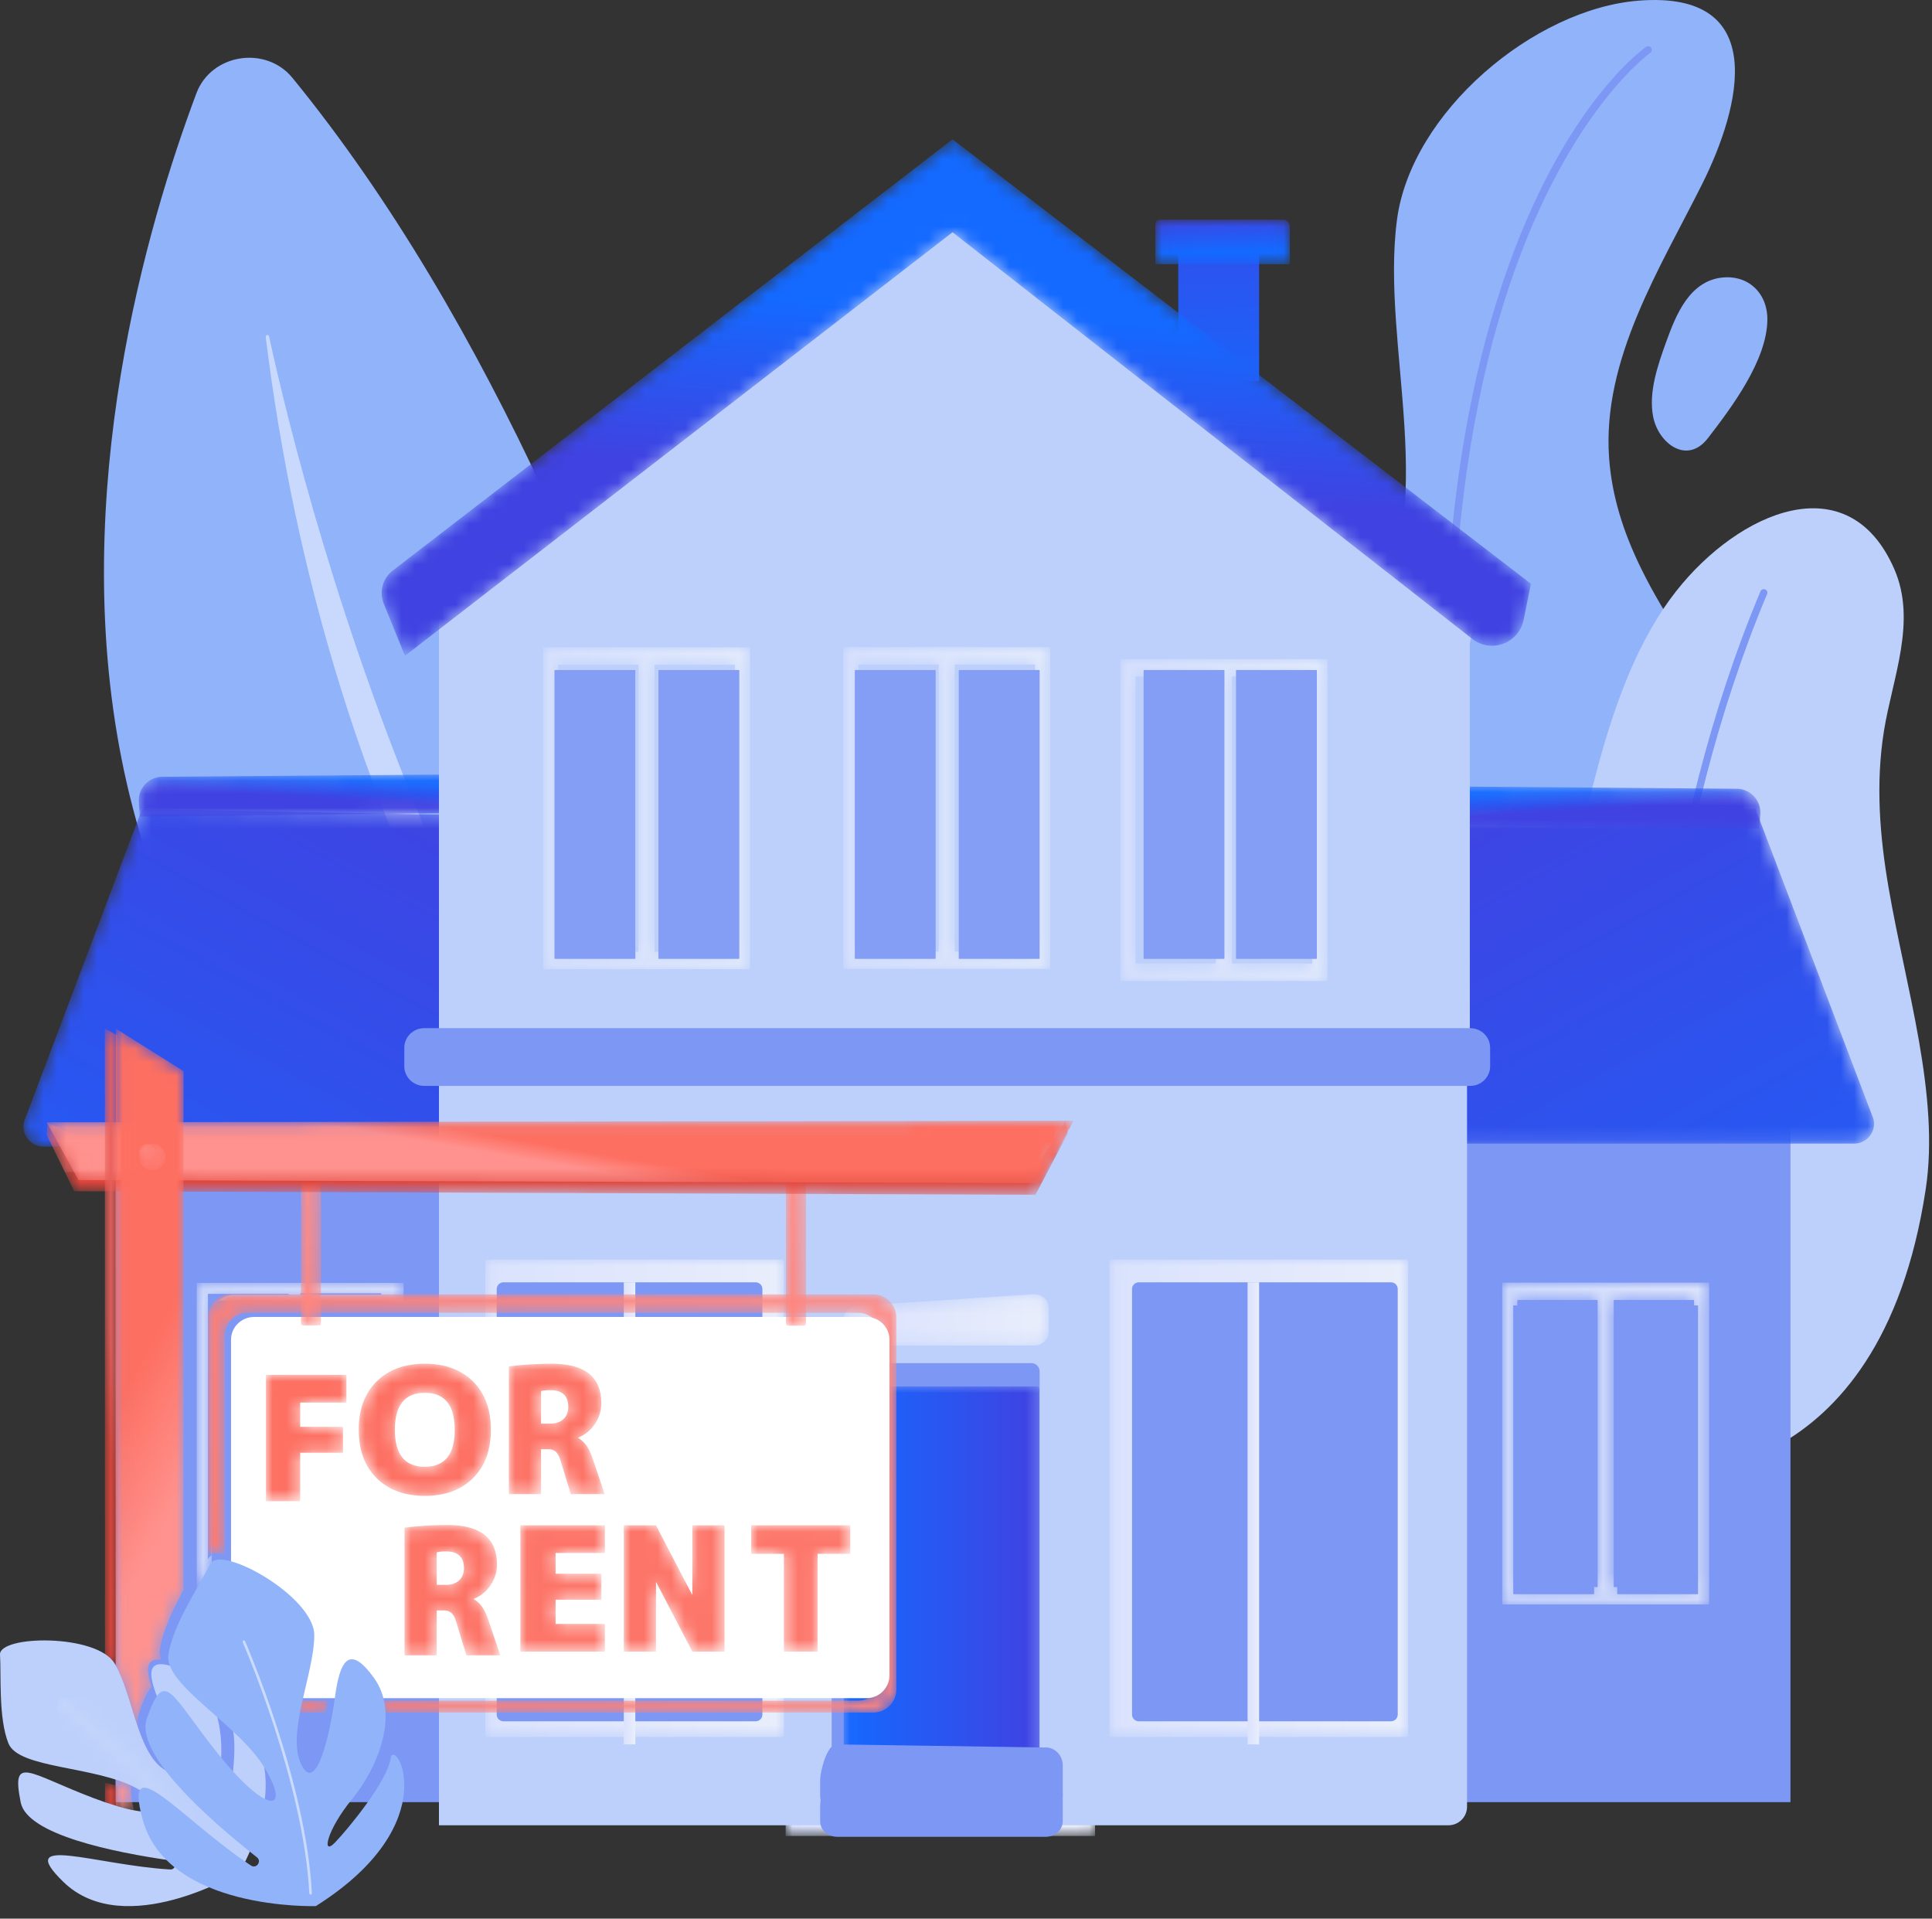 <?xml version="1.0" encoding="UTF-8"?>
<svg width="143px" height="142px" viewBox="0 0 143 142" version="1.1" xmlns="http://www.w3.org/2000/svg" xmlns:xlink="http://www.w3.org/1999/xlink">
    <rect x="0" y="0" width="143" height="142" fill="#333333" stroke="none"/>
    <title>749B48E2-A0C2-403A-B536-1709DE0826BE</title>
    <defs>
        <path d="M60.293,140.989 C58.071,140.989 55.882,140.9 53.735,140.724 C47.956,140.248 37.997,139.429 28.147,134.644 C28.529,133.934 28.774,133.261 28.918,132.645 L35.304,132.645 L35.304,126.307 L64.249,126.307 C65.191,126.307 65.954,125.545 65.954,124.604 L65.954,97.195 C65.954,96.255 65.191,95.492 64.249,95.492 L59.065,95.492 C58.001,90.577 56.456,84.034 54.366,76.558 L87.414,76.558 C87.824,84.492 92.441,88.959 97.694,91.471 C99.805,92.482 102.017,93.147 104.253,93.479 L104.253,129.483 C90.504,137.233 74.744,140.989 60.293,140.989 M25.717,133.378 C25.402,133.203 25.088,133.023 24.774,132.839 C24.821,132.774 24.869,132.71 24.919,132.645 L26.263,132.645 C26.083,132.895 25.899,133.141 25.717,133.378 M7.655,115.099 C-2.858,96.112 -2.12,69.435 7.555,47.166 C8.29,58.171 11.528,69.635 19.358,79.76 L13.521,79.76 L13.521,79.106 L8.39,75.979 L8.39,75.984 L7.65,75.468 L7.655,115.099 M37.704,95.492 L35.304,95.492 L35.304,94.037 C36.083,94.529 36.885,95.016 37.704,95.492 M140.891,75.217 C140.262,71.921 139.474,68.608 138.926,65.414 C138.256,61.52 137.947,57.655 138.574,53.732 C138.793,52.356 139.164,50.941 139.477,49.514 C141.449,57.816 141.904,66.609 140.891,75.217 M122.205,44.7 C121.6,43.676 121.031,42.639 120.522,41.582 C119.303,39.045 118.431,36.39 118.228,33.498 C117.866,28.365 119.865,23.519 122.166,18.91 C124.885,21.576 128.261,25.36 131.421,30.272 C132.919,32.599 134.245,35.041 135.402,37.574 C134.74,37.331 134.044,37.217 133.327,37.217 C129.855,37.217 125.917,39.881 123.18,43.354 C122.84,43.787 122.515,44.235 122.205,44.7 M103.263,35.825 L69.691,10.287 L38.739,33.895 C36.04,28.231 33.06,22.668 29.783,17.405 C39.352,9.468 54.926,0.035 75.016,0.035 C75.231,0.035 75.445,0.036 75.661,0.038 C88.264,0.165 98.876,3.978 106.363,7.778 C104.378,10.24 102.989,13.048 102.621,15.898 C101.829,22.03 103.489,29.2 103.263,35.825" id="path-1"></path>
        <path d="M15.299,23.844 L0.097,23.844 C0.066,23.844 0.041,23.819 0.041,23.788 L0.041,0.079 C0.041,0.048 0.066,0.023 0.097,0.023 L15.299,0.023 C15.329,0.023 15.354,0.048 15.354,0.079 L15.354,23.788 C15.354,23.819 15.329,23.844 15.299,23.844 M8.323,1.31 C8.306,1.31 8.292,1.324 8.292,1.342 L8.292,22.525 C8.292,22.542 8.306,22.556 8.323,22.556 L14.207,22.556 C14.224,22.556 14.238,22.542 14.238,22.525 L14.238,1.342 C14.238,1.324 14.224,1.31 14.207,1.31 L8.323,1.31 M1.189,1.31 C1.171,1.31 1.157,1.324 1.157,1.342 L1.157,22.525 C1.157,22.542 1.171,22.556 1.189,22.556 L7.072,22.556 C7.089,22.556 7.103,22.542 7.103,22.525 L7.103,1.342 C7.103,1.324 7.089,1.31 7.072,1.31 L1.189,1.31" id="path-3"></path>
        <linearGradient x1="3.25065825e-05%" y1="50%" x2="100%" y2="50%" id="linearGradient-5">
            <stop stop-color="#D0DBFC" offset="0%"></stop>
            <stop stop-color="#DDE4FB" offset="100%"></stop>
        </linearGradient>
        <path d="M35.483,24.791 L1.399,24.791 L0.008,0.535 L28.186,0.007 L36.826,22.712 C37.281,23.682 36.565,24.791 35.483,24.791" id="path-6"></path>
        <linearGradient x1="151.733%" y1="186.104%" x2="-0.313%" y2="0.887%" id="linearGradient-8">
            <stop stop-color="#1469FF" offset="0%"></stop>
            <stop stop-color="#4042E1" offset="100%"></stop>
        </linearGradient>
        <path d="M26.77,3.194 L0.037,2.88 L0.205,0.038 L25.192,0.238 C26.156,0.301 26.893,1.124 26.837,2.075 L26.77,3.194" id="path-9"></path>
        <linearGradient x1="31.133%" y1="15.632%" x2="52.324%" y2="54.62%" id="linearGradient-11">
            <stop stop-color="#1469FF" offset="0%"></stop>
            <stop stop-color="#4042E1" offset="100%"></stop>
        </linearGradient>
        <path d="M0.027,23.053 L0.027,0.101 C0.027,0.069 0.052,0.044 0.083,0.044 L15.284,0.044 C15.315,0.044 15.34,0.069 15.34,0.101 L15.34,1.42 L14.224,1.42 L14.224,1.388 C14.224,1.371 14.21,1.356 14.192,1.356 L8.309,1.356 C8.292,1.356 8.278,1.371 8.278,1.388 L8.278,1.42 L7.089,1.42 L7.089,1.388 C7.089,1.371 7.075,1.356 7.058,1.356 L1.174,1.356 C1.157,1.356 1.143,1.371 1.143,1.388 L1.143,20.987 C0.883,21.519 0.467,22.242 0.027,23.053" id="path-12"></path>
        <linearGradient x1="-3.25062656e-05%" y1="52.767%" x2="99.999%" y2="52.767%" id="linearGradient-14">
            <stop stop-color="#D0DBFC" offset="0%"></stop>
            <stop stop-color="#DDE4FB" offset="100%"></stop>
        </linearGradient>
        <path d="M1.507,25.009 L35.592,25.009 L36.983,0.56 L8.805,0.027 L0.165,22.913 C-0.29,23.891 0.426,25.009 1.507,25.009" id="path-15"></path>
        <linearGradient x1="-51.734%" y1="188.287%" x2="100.315%" y2="0.101%" id="linearGradient-17">
            <stop stop-color="#1469FF" offset="0%"></stop>
            <stop stop-color="#4042E1" offset="100%"></stop>
        </linearGradient>
        <path d="M0.081,3.161 L26.814,2.848 L26.647,0.006 L1.66,0.206 C0.695,0.269 -0.041,1.091 0.015,2.043 L0.081,3.161" id="path-18"></path>
        <linearGradient x1="68.869%" y1="15.631%" x2="47.677%" y2="54.62%" id="linearGradient-20">
            <stop stop-color="#1469FF" offset="0%"></stop>
            <stop stop-color="#4042E1" offset="100%"></stop>
        </linearGradient>
        <path d="M22.912,4.214 L0.011,4.214 L0.011,0.193 C0.011,0.096 0.083,0.018 0.173,0.018 L22.749,0.018 C22.839,0.018 22.912,0.096 22.912,0.193 L22.912,4.214" id="path-21"></path>
        <linearGradient x1="0%" y1="50.007%" x2="99.999%" y2="50.007%" id="linearGradient-23">
            <stop stop-color="#DAE2FD" offset="0%"></stop>
            <stop stop-color="#E9EEFC" offset="100%"></stop>
        </linearGradient>
        <path d="M14.513,28.059 L0.037,28.059 L0.037,0.193 C0.037,0.093 0.118,0.012 0.22,0.012 L14.33,0.012 C14.431,0.012 14.513,0.093 14.513,0.193 L14.513,28.059" id="path-24"></path>
        <linearGradient x1="-7.08591674e-05%" y1="50%" x2="100.002%" y2="50%" id="linearGradient-26">
            <stop stop-color="#1469FF" offset="0%"></stop>
            <stop stop-color="#4042E1" offset="100%"></stop>
        </linearGradient>
        <path d="M14.134,3.825 L1.083,3.825 C0.491,3.825 0.01,3.368 0.01,2.804 L0.01,1.911 C0.01,1.374 0.447,0.929 1.009,0.892 L14.06,0.028 C14.68,-0.013 15.207,0.456 15.207,1.048 L15.207,2.804 C15.207,3.368 14.726,3.825 14.134,3.825" id="path-27"></path>
        <linearGradient x1="-6.55136268e-05%" y1="50.002%" x2="99.999%" y2="50.002%" id="linearGradient-29">
            <stop stop-color="#DAE2FD" offset="0%"></stop>
            <stop stop-color="#E9EEFC" offset="100%"></stop>
        </linearGradient>
        <path d="M21.985,35.36 L0.197,35.36 C0.109,35.36 0.038,35.289 0.038,35.201 L0.038,0.191 C0.038,0.102 0.109,0.031 0.197,0.031 L21.985,0.031 C22.073,0.031 22.144,0.102 22.144,0.191 L22.144,35.201 C22.144,35.289 22.073,35.36 21.985,35.36" id="path-30"></path>
        <linearGradient x1="0%" y1="50%" x2="100.002%" y2="50%" id="linearGradient-32">
            <stop stop-color="#DAE2FD" offset="0%"></stop>
            <stop stop-color="#E9EEFC" offset="100%"></stop>
        </linearGradient>
        <linearGradient x1="0%" y1="50.001%" x2="100.015%" y2="50.001%" id="linearGradient-33">
            <stop stop-color="#DAE2FD" offset="0%"></stop>
            <stop stop-color="#E9EEFC" offset="100%"></stop>
        </linearGradient>
        <path d="M21.954,35.36 L0.166,35.36 C0.078,35.36 0.007,35.289 0.007,35.201 L0.007,0.191 C0.007,0.102 0.078,0.031 0.166,0.031 L21.954,0.031 C22.041,0.031 22.113,0.102 22.113,0.191 L22.113,35.201 C22.113,35.289 22.041,35.36 21.954,35.36" id="path-34"></path>
        <linearGradient x1="-2.29594765e-05%" y1="50%" x2="100%" y2="50%" id="linearGradient-36">
            <stop stop-color="#DAE2FD" offset="0%"></stop>
            <stop stop-color="#E9EEFC" offset="100%"></stop>
        </linearGradient>
        <linearGradient x1="0%" y1="50.001%" x2="100.016%" y2="50.001%" id="linearGradient-37">
            <stop stop-color="#DAE2FD" offset="0%"></stop>
            <stop stop-color="#E9EEFC" offset="100%"></stop>
        </linearGradient>
        <linearGradient x1="51.621%" y1="136.375%" x2="47.411%" y2="-87.812%" id="linearGradient-38">
            <stop stop-color="#1469FF" offset="0%"></stop>
            <stop stop-color="#4042E1" offset="100%"></stop>
        </linearGradient>
        <path d="M9.971,3.305 L0.015,3.305 L0.015,0.344 C0.015,0.165 0.151,0.02 0.319,0.02 L9.509,0.02 C9.764,0.02 9.971,0.241 9.971,0.513 L9.971,3.305" id="path-39"></path>
        <linearGradient x1="51.84%" y1="69.885%" x2="44.15%" y2="-9.96%" id="linearGradient-41">
            <stop stop-color="#1469FF" offset="0%"></stop>
            <stop stop-color="#4042E1" offset="100%"></stop>
        </linearGradient>
        <path d="M1.76,38.279 L0.19,34.421 C-0.164,33.549 0.105,32.547 0.847,31.975 L42.288,0.049 L79.309,28.494 L79.833,28.896 L85.101,32.944 L84.561,35.606 C84.32,36.799 83.289,37.535 82.214,37.535 C81.721,37.535 81.218,37.38 80.778,37.043 C80.772,37.038 80.764,37.032 80.758,37.027 L42.288,6.93 L1.76,38.279" id="path-42"></path>
        <linearGradient x1="53.618%" y1="33.984%" x2="48.643%" y2="66.24%" id="linearGradient-44">
            <stop stop-color="#1469FF" offset="0%"></stop>
            <stop stop-color="#4042E1" offset="100%"></stop>
        </linearGradient>
        <path d="M15.258,0.014 C15.289,0.014 15.314,0.039 15.314,0.07 L15.314,23.78 L15.314,23.785 C15.311,23.813 15.287,23.835 15.258,23.835 L0.056,23.835 C0.025,23.835 0,23.81 0,23.779 L0,0.071 C0,0.04 0.025,0.014 0.056,0.014 M14.166,1.302 L8.283,1.302 C8.266,1.302 8.252,1.316 8.252,1.333 L8.252,22.516 C8.252,22.534 8.266,22.548 8.283,22.548 L14.166,22.548 C14.184,22.548 14.197,22.534 14.197,22.516 L14.197,1.333 M7.032,1.302 L1.148,1.302 C1.131,1.302 1.117,1.316 1.117,1.333 L1.117,22.516 C1.117,22.534 1.131,22.548 1.148,22.548 L7.032,22.548 C7.049,22.548 7.063,22.534 7.063,22.516 L7.063,1.333" id="path-45"></path>
        <linearGradient x1="0%" y1="49.999%" x2="100%" y2="49.999%" id="linearGradient-47">
            <stop stop-color="#D6E0FD" offset="0%"></stop>
            <stop stop-color="#E3EBFC" offset="100%"></stop>
        </linearGradient>
        <path d="M15.272,23.853 L0.07,23.853 C0.039,23.853 0.014,23.828 0.014,23.797 L0.014,0.088 C0.014,0.057 0.039,0.032 0.07,0.032 L15.272,0.032 C15.303,0.032 15.328,0.057 15.328,0.088 L15.328,23.797 C15.328,23.828 15.303,23.853 15.272,23.853 M8.297,1.32 C8.28,1.32 8.266,1.334 8.266,1.351 L8.266,22.534 C8.266,22.552 8.28,22.566 8.297,22.566 L14.18,22.566 C14.197,22.566 14.211,22.552 14.211,22.534 L14.211,1.351 C14.211,1.334 14.197,1.32 14.18,1.32 L8.297,1.32 M1.162,1.32 C1.145,1.32 1.131,1.334 1.131,1.351 L1.131,22.534 C1.131,22.552 1.145,22.566 1.162,22.566 L7.045,22.566 C7.063,22.566 7.077,22.552 7.077,22.534 L7.077,1.351 C7.077,1.334 7.063,1.32 7.045,1.32 L1.162,1.32" id="path-48"></path>
        <linearGradient x1="0%" y1="50%" x2="100%" y2="50%" id="linearGradient-50">
            <stop stop-color="#D6E0FD" offset="0%"></stop>
            <stop stop-color="#E3EBFC" offset="100%"></stop>
        </linearGradient>
        <path d="M15.258,23.868 L0.057,23.868 C0.026,23.868 0.001,23.842 0.001,23.811 L0.001,0.103 C0.001,0.072 0.026,0.047 0.057,0.047 L15.259,0.047 C15.29,0.047 15.315,0.072 15.315,0.103 L15.315,23.811 C15.315,23.842 15.29,23.868 15.258,23.868 M8.283,1.334 C8.266,1.334 8.252,1.348 8.252,1.366 L8.252,22.549 C8.252,22.566 8.266,22.58 8.283,22.58 L14.167,22.58 C14.184,22.58 14.198,22.566 14.198,22.549 L14.198,1.366 C14.198,1.348 14.184,1.334 14.167,1.334 L8.283,1.334 M1.148,1.334 C1.131,1.334 1.118,1.348 1.118,1.366 L1.118,22.549 C1.118,22.566 1.131,22.58 1.148,22.58 L7.032,22.58 C7.049,22.58 7.063,22.566 7.063,22.549 L7.063,1.366 C7.063,1.348 7.049,1.334 7.032,1.334 L1.148,1.334" id="path-51"></path>
        <path d="M49.247,30.988 L12.674,30.988 C12.683,30.692 12.671,30.398 12.637,30.109 L48.118,30.109 C49.061,30.109 49.824,29.343 49.824,28.399 L49.824,3.115 C49.824,2.17 49.061,1.404 48.118,1.404 L2.951,1.404 C2.009,1.404 1.244,2.17 1.244,3.115 L1.244,19.32 C0.958,19.245 0.698,19.205 0.478,19.205 C0.29,19.205 0.13,19.234 0.006,19.297 L0.006,1.748 C0.006,0.803 0.77,0.037 1.713,0.037 L49.247,0.037 C50.19,0.037 50.954,0.803 50.954,1.748 L50.954,29.278 C50.954,30.222 50.19,30.988 49.247,30.988 M8.692,30.988 L6.291,30.988 C6.338,30.7 6.395,30.405 6.456,30.109 L8.843,30.109 C8.799,30.393 8.748,30.688 8.692,30.988" id="path-53"></path>
        <linearGradient x1="166.351%" y1="-8.511%" x2="-79.084%" y2="114.915%" id="linearGradient-55">
            <stop stop-color="#FF928E" offset="0%"></stop>
            <stop stop-color="#FD6F61" offset="100%"></stop>
        </linearGradient>
        <polyline id="path-56" points="5.724 3.855 5.724 5.776 2.554 5.776 2.554 9.361 0.019 9.361 0.019 0.013 5.977 0.013 5.977 2.062 2.554 2.062 2.554 3.855 5.724 3.855"></polyline>
        <linearGradient x1="1339.284%" y1="1123.77%" x2="32.133%" y2="35.117%" id="linearGradient-58">
            <stop stop-color="#FF928E" offset="0%"></stop>
            <stop stop-color="#FD6F61" offset="100%"></stop>
        </linearGradient>
        <path d="M2.721,4.932 C2.721,6.757 3.46,7.67 4.938,7.67 C6.415,7.67 7.154,6.757 7.154,4.932 C7.154,3.106 6.415,2.193 4.938,2.193 C3.46,2.193 2.721,3.106 2.721,4.932 Z M1.372,1.352 C2.253,0.479 3.442,0.042 4.938,0.042 C6.432,0.042 7.621,0.479 8.504,1.352 C9.386,2.226 9.827,3.419 9.827,4.932 C9.827,6.444 9.386,7.637 8.504,8.511 C7.621,9.384 6.432,9.821 4.938,9.821 C3.442,9.821 2.253,9.384 1.372,8.511 C0.489,7.637 0.048,6.444 0.048,4.932 C0.048,3.419 0.489,2.226 1.372,1.352 L1.372,1.352 Z" id="path-59"></path>
        <linearGradient x1="1966.149%" y1="1056.879%" x2="-50.274%" y2="-2.693%" id="linearGradient-61">
            <stop stop-color="#FF928E" offset="0%"></stop>
            <stop stop-color="#FD6F61" offset="100%"></stop>
        </linearGradient>
        <path d="M2.427,4.476 L3.1,4.476 C3.515,4.476 3.843,4.365 4.084,4.143 C4.324,3.921 4.444,3.619 4.444,3.237 C4.444,2.411 3.996,1.998 3.1,1.998 C2.839,1.998 2.614,2.02 2.427,2.063 L2.427,4.476 Z M2.427,6.366 L2.427,9.691 L0.044,9.691 L0.044,0.238 C1.103,0.107 2.162,0.042 3.222,0.042 C5.667,0.042 6.889,1.02 6.889,2.976 C6.889,3.524 6.73,4.032 6.412,4.502 C6.094,4.971 5.683,5.306 5.178,5.505 L5.178,5.532 C5.422,5.679 5.626,5.868 5.789,6.099 C5.952,6.329 6.107,6.657 6.253,7.083 L7.133,9.691 L4.627,9.691 L3.87,7.213 C3.78,6.91 3.666,6.692 3.527,6.562 C3.389,6.431 3.205,6.366 2.977,6.366 L2.427,6.366 L2.427,6.366 Z" id="path-62"></path>
        <linearGradient x1="1330.192%" y1="1033.502%" x2="-77.671%" y2="-40.414%" id="linearGradient-64">
            <stop stop-color="#FF928E" offset="0%"></stop>
            <stop stop-color="#FD6F61" offset="100%"></stop>
        </linearGradient>
        <path d="M2.399,4.44 L3.071,4.44 C3.487,4.44 3.815,4.329 4.055,4.108 C4.295,3.886 4.416,3.584 4.416,3.201 C4.416,2.376 3.967,1.962 3.071,1.962 C2.811,1.962 2.587,1.984 2.399,2.028 L2.399,4.44 Z M2.399,6.331 L2.399,9.655 L0.015,9.655 L0.015,0.202 C1.075,0.072 2.134,0.007 3.193,0.007 C5.638,0.007 6.861,0.984 6.861,2.941 C6.861,3.488 6.702,3.997 6.384,4.466 C6.066,4.935 5.654,5.27 5.149,5.47 L5.149,5.496 C5.394,5.644 5.597,5.833 5.76,6.063 C5.923,6.294 6.079,6.622 6.225,7.048 L7.105,9.655 L4.599,9.655 L3.841,7.178 C3.751,6.874 3.637,6.657 3.499,6.526 C3.361,6.396 3.177,6.331 2.949,6.331 L2.399,6.331 L2.399,6.331 Z" id="path-65"></path>
        <linearGradient x1="1294.178%" y1="1005.982%" x2="-113.84%" y2="-67.993%" id="linearGradient-67">
            <stop stop-color="#FF928E" offset="0%"></stop>
            <stop stop-color="#FD6F61" offset="100%"></stop>
        </linearGradient>
        <polyline id="path-68" points="6.038 3.616 6.038 5.537 2.648 5.537 2.648 7.33 6.299 7.33 6.299 9.379 0.04 9.379 0.04 0.03 6.299 0.03 6.299 2.079 2.648 2.079 2.648 3.616 6.038 3.616"></polyline>
        <linearGradient x1="1253.254%" y1="977.485%" x2="-159.091%" y2="-111.174%" id="linearGradient-70">
            <stop stop-color="#FF928E" offset="0%"></stop>
            <stop stop-color="#FD6F61" offset="100%"></stop>
        </linearGradient>
        <polyline id="path-71" points="5.05 5.153 5.074 5.153 5.074 0.03 7.458 0.03 7.458 9.379 5.074 9.379 2.409 4.256 2.385 4.256 2.385 9.379 0.001 9.379 0.001 0.03 2.385 0.03 5.05 5.153"></polyline>
        <linearGradient x1="1338.274%" y1="939.072%" x2="-239.203%" y2="-149.587%" id="linearGradient-73">
            <stop stop-color="#FF928E" offset="0%"></stop>
            <stop stop-color="#FD6F61" offset="100%"></stop>
        </linearGradient>
        <polyline id="path-74" points="7.361 0.03 7.361 2.143 4.941 2.143 4.941 9.379 2.447 9.379 2.447 2.143 0.026 2.143 0.026 0.03 7.361 0.03"></polyline>
        <linearGradient x1="1261.038%" y1="892.541%" x2="-290.632%" y2="-196.112%" id="linearGradient-76">
            <stop stop-color="#FF928E" offset="0%"></stop>
            <stop stop-color="#FD6F61" offset="100%"></stop>
        </linearGradient>
        <path d="M1.369,10.904 L0.176,10.904 C0.096,10.904 0.032,10.83 0.032,10.739 L0.032,0.194 C0.032,0.103 0.096,0.029 0.176,0.029 L1.369,0.029 C1.449,0.029 1.513,0.103 1.513,0.194 L1.513,10.739 C1.513,10.83 1.449,10.904 1.369,10.904" id="path-77"></path>
        <linearGradient x1="49.999%" y1="-65.628%" x2="49.999%" y2="384.375%" id="linearGradient-79">
            <stop stop-color="#FF928E" offset="0%"></stop>
            <stop stop-color="#FD6F61" offset="100%"></stop>
        </linearGradient>
        <path d="M1.379,10.886 L0.186,10.886 C0.107,10.886 0.042,10.812 0.042,10.721 L0.042,0.176 C0.042,0.085 0.107,0.011 0.186,0.011 L1.379,0.011 C1.459,0.011 1.523,0.085 1.523,0.176 L1.523,10.721 C1.523,10.812 1.459,10.886 1.379,10.886" id="path-80"></path>
        <linearGradient x1="50%" y1="-64.064%" x2="50%" y2="385.938%" id="linearGradient-82">
            <stop stop-color="#FF928E" offset="0%"></stop>
            <stop stop-color="#FD6F61" offset="100%"></stop>
        </linearGradient>
        <polyline id="path-83" points="75.443 0.017 73.226 3.482 73.226 1.109 2.017 1.056 0.086 0.132 0.029 1.054 2.075 5.231 73.226 5.49 75.613 0.939 75.443 0.017"></polyline>
        <linearGradient x1="50.304%" y1="50.58%" x2="49.628%" y2="48.919%" id="linearGradient-85">
            <stop stop-color="#E0463C" offset="0%"></stop>
            <stop stop-color="#E95F5A" offset="100%"></stop>
        </linearGradient>
        <polyline id="path-86" points="73.468 4.627 2.386 4.405 0.035 0.127 76.048 0.016 73.468 4.627"></polyline>
        <linearGradient x1="43.298%" y1="52.158%" x2="52.448%" y2="48.967%" id="linearGradient-88">
            <stop stop-color="#FF928E" offset="0%"></stop>
            <stop stop-color="#FD6F61" offset="100%"></stop>
        </linearGradient>
        <path d="M1.038,58.063 C0.734,57.994 0.413,57.915 0.075,57.826 L0.075,55.85 C0.403,55.923 0.725,56.001 1.038,56.085 L1.038,58.063 M1.036,47.716 C0.929,47.538 0.816,47.368 0.698,47.208 C0.547,47.004 0.335,46.819 0.073,46.653 L0.064,0.031 L1.027,0.551 L1.036,47.716" id="path-89"></path>
        <linearGradient x1="49.703%" y1="55.255%" x2="51.515%" y2="41.053%" id="linearGradient-91">
            <stop stop-color="#E0463C" offset="0%"></stop>
            <stop stop-color="#E95F5A" offset="100%"></stop>
        </linearGradient>
        <path d="M1.368,57.884 C0.989,57.816 0.543,57.707 0.032,57.55 L0.031,55.572 C0.451,55.722 0.849,55.892 1.212,56.088 C1.103,56.388 1.145,56.961 1.368,57.884 M3.079,54.545 C1.486,53.159 1.062,49.489 0.03,47.203 L0.024,0.038 L0.024,0.033 L5.032,3.181 L5.032,41.576 C4.278,42.98 3.486,44.609 3.291,45.954 C3.253,46.215 3.292,46.485 3.393,46.763 C3.284,46.744 3.186,46.734 3.097,46.734 C2.257,46.734 2.279,47.573 2.676,48.783 C2.379,49.03 2.093,49.645 1.742,50.699 C1.401,51.722 2.004,53.087 3.079,54.545" id="path-92"></path>
        <linearGradient x1="52.012%" y1="66.934%" x2="47.826%" y2="40.756%" id="linearGradient-94">
            <stop stop-color="#FF928E" offset="0%"></stop>
            <stop stop-color="#FD6F61" offset="100%"></stop>
        </linearGradient>
        <path d="M1.984,0.981 C1.984,1.518 1.549,1.954 1.012,1.954 C0.475,1.954 0.04,1.518 0.04,0.981 C0.04,0.445 0.475,0.009 1.012,0.009 C1.549,0.009 1.984,0.445 1.984,0.981" id="path-95"></path>
        <linearGradient x1="74.49%" y1="-235.254%" x2="25.919%" y2="330.458%" id="linearGradient-97">
            <stop stop-color="#FF928E" offset="0%"></stop>
            <stop stop-color="#FD6F61" offset="100%"></stop>
        </linearGradient>
        <path d="M1.226,0.622 C1.226,0.95 0.961,1.215 0.634,1.215 C0.307,1.215 0.041,0.95 0.041,0.622 C0.041,0.295 0.307,0.03 0.634,0.03 C0.961,0.03 1.226,0.295 1.226,0.622" id="path-98"></path>
        <linearGradient x1="64.802%" y1="-122.471%" x2="16.254%" y2="443.113%" id="linearGradient-100">
            <stop stop-color="#FF928E" offset="0%"></stop>
            <stop stop-color="#FD6F61" offset="100%"></stop>
        </linearGradient>
        <path d="M10.074,9.898 C9.8,9.657 9.532,9.421 9.273,9.191 C5.151,4.231 0.119,0.24 0.055,0.19 C0.017,0.159 0.009,0.102 0.037,0.061 C0.054,0.037 0.08,0.024 0.106,0.024 C0.124,0.024 0.142,0.03 0.157,0.042 C0.225,0.095 5.835,4.544 10.074,9.898 L10.074,9.898 Z" id="path-101"></path>
    </defs>
    <g id="Screens" stroke="none" stroke-width="1" fill="none" fill-rule="evenodd">
        <g id="Home" transform="translate(-1073, -836)">
            <g id="Group" transform="translate(0, 708)">
                <g id="4-cards" transform="translate(240, 98)">
                    <g id="Group-40" transform="translate(738, 0)">
                        <g id="20945141" transform="translate(95, 30)">
                            <g id="Group-5" transform="translate(0.855, 0.855)">
                                <mask id="mask-2" fill="white">
                                    <use xlink:href="#path-1"></use>
                                </mask>
                                <g id="Clip-4"></g>
                            </g>
                            <path d="M61.56,105.165 C61.56,105.165 51.077,41.803 21.648,5.766 C19.67,3.344 15.635,3.98 14.54,6.897 C7.222,26.397 -8.61,85.941 61.56,105.165" id="Fill-6" fill="#91B3FA"></path>
                            <path d="M51.3,95.76 L49.979,95.76 C46.168,91.599 41.247,85.337 36.429,76.893 L38.869,76.893 C42.428,83.451 46.552,89.896 51.3,95.76 M32.498,69.422 C26.886,57.821 21.906,43.037 19.666,24.93 C19.656,24.845 19.727,24.795 19.796,24.795 C19.848,24.795 19.898,24.823 19.912,24.886 C21.258,31.07 25.091,46.78 32.498,63.786 L32.498,69.422" id="Fill-7" fill="#C8D9FD"></path>
                            <path d="M121.409,41.95 C120.182,39.416 119.304,36.763 119.099,33.874 C118.584,26.596 122.851,19.893 125.986,13.626 C128.868,7.866 131.009,-0.716 121.287,0.048 C113.541,0.656 104.435,8.31 103.396,16.291 C102.167,25.736 106.805,37.648 101.306,46.228 C93.614,58.231 88.065,55.48 88.065,75.736 C88.065,84.39 92.9,89.165 98.438,91.794 C107.179,95.945 117.602,94.268 124.567,87.585 C130.719,81.681 134.378,73.194 133.14,64.673 C131.891,56.067 125.083,49.541 121.409,41.95" id="Fill-8" fill="#91B3FA"></path>
                            <path d="M114.913,106.875 C114.793,106.875 114.683,106.794 114.652,106.672 C109.871,87.608 107.268,70.326 106.916,55.307 C106.635,43.281 107.788,32.668 110.343,23.763 C114.708,8.553 121.553,3.668 121.843,3.468 C121.965,3.383 122.132,3.414 122.217,3.535 C122.302,3.657 122.271,3.824 122.15,3.909 C122.08,3.958 115.144,8.923 110.84,23.982 C106.862,37.901 104.385,63.522 115.174,106.541 C115.21,106.685 115.123,106.831 114.979,106.867 C114.957,106.872 114.935,106.875 114.913,106.875" id="Fill-9" fill="#7D97F4"></path>
                            <path d="M128.674,20.625 C128.3,20.525 127.889,20.494 127.452,20.543 C125.032,20.817 124.039,23.331 123.328,25.297 C122.72,26.98 122.002,29.024 122.361,30.847 C122.75,32.819 124.875,34.428 126.417,32.426 C128.17,30.15 130.799,26.656 130.815,23.641 C130.823,22.142 129.969,20.971 128.674,20.625" id="Fill-10" fill="#91B3FA"></path>
                            <path d="M142.533,88.028 C143.59,81.079 141.059,73.101 139.796,65.753 C139.127,61.868 138.819,58.012 139.444,54.097 C140.066,50.205 141.899,45.996 140.209,42.119 C136.804,34.308 128.709,37.862 124.072,43.743 C118.691,50.567 117.221,61.719 115.177,70.305 C113.945,75.482 112.089,80.791 111.439,86.066 C110.363,94.805 112.343,100.871 116.533,104.968 C120.551,108.898 126.671,109.713 131.587,106.982 C136.028,104.514 140.828,99.237 142.533,88.028" id="Fill-11" fill="#BDD0FB"></path>
                            <path d="M123.567,120.555 C123.44,120.555 123.327,120.466 123.305,120.341 C123.287,120.235 121.459,109.597 121.411,94.914 C121.367,81.359 122.873,61.482 130.303,43.765 C130.358,43.634 130.513,43.571 130.649,43.624 C130.785,43.677 130.851,43.826 130.796,43.958 C123.4,61.594 121.899,81.396 121.943,94.902 C121.989,109.546 123.811,120.151 123.83,120.256 C123.854,120.396 123.756,120.528 123.612,120.551 C123.597,120.553 123.582,120.555 123.567,120.555" id="Fill-12" fill="#7D97F4"></path>
                            <polygon id="Fill-13" fill="#7D97F4" points="105.165 133.38 132.525 133.38 132.525 80.37 105.165 80.37"></polygon>
                            <g id="Group-16" transform="translate(111.15, 94.905)">
                                <mask id="mask-4" fill="white">
                                    <use xlink:href="#path-3"></use>
                                </mask>
                                <g id="Clip-15"></g>
                                <path d="M15.299,23.844 L0.097,23.844 C0.066,23.844 0.041,23.819 0.041,23.788 L0.041,0.079 C0.041,0.048 0.066,0.023 0.097,0.023 L15.299,0.023 C15.329,0.023 15.354,0.048 15.354,0.079 L15.354,23.788 C15.354,23.819 15.329,23.844 15.299,23.844 M8.323,1.31 C8.306,1.31 8.292,1.324 8.292,1.342 L8.292,22.525 C8.292,22.542 8.306,22.556 8.323,22.556 L14.207,22.556 C14.224,22.556 14.238,22.542 14.238,22.525 L14.238,1.342 C14.238,1.324 14.224,1.31 14.207,1.31 L8.323,1.31 M1.189,1.31 C1.171,1.31 1.157,1.324 1.157,1.342 L1.157,22.525 C1.157,22.542 1.171,22.556 1.189,22.556 L7.072,22.556 C7.089,22.556 7.103,22.542 7.103,22.525 L7.103,1.342 C7.103,1.324 7.089,1.31 7.072,1.31 L1.189,1.31" id="Fill-14" fill="url(#linearGradient-5)" mask="url(#mask-4)"></path>
                            </g>
                            <path d="M125.654,117.99 L119.731,117.99 C119.714,117.99 119.7,117.976 119.7,117.959 L119.7,96.647 C119.7,96.629 119.714,96.615 119.731,96.615 L125.654,96.615 C125.671,96.615 125.685,96.629 125.685,96.647 L125.685,117.959 C125.685,117.976 125.671,117.99 125.654,117.99" id="Fill-17" fill="#7D97F4"></path>
                            <path d="M117.959,117.99 L112.037,117.99 C112.019,117.99 112.005,117.976 112.005,117.959 L112.005,96.647 C112.005,96.629 112.019,96.615 112.037,96.615 L117.959,96.615 C117.976,96.615 117.99,96.629 117.99,96.647 L117.99,117.959 C117.99,117.976 117.976,117.99 117.959,117.99" id="Fill-18" fill="#7D97F4"></path>
                            <g id="Group-21" transform="translate(101.745, 59.85)">
                                <mask id="mask-7" fill="white">
                                    <use xlink:href="#path-6"></use>
                                </mask>
                                <g id="Clip-20"></g>
                                <path d="M35.483,24.791 L1.399,24.791 L0.008,0.535 L28.186,0.007 L36.826,22.712 C37.281,23.682 36.565,24.791 35.483,24.791" id="Fill-19" fill="url(#linearGradient-8)" mask="url(#mask-7)"></path>
                            </g>
                            <g id="Group-24" transform="translate(103.455, 58.14)">
                                <mask id="mask-10" fill="white">
                                    <use xlink:href="#path-9"></use>
                                </mask>
                                <g id="Clip-23"></g>
                                <path d="M26.77,3.194 L0.037,2.88 L0.205,0.038 L25.192,0.238 C26.156,0.301 26.893,1.124 26.837,2.075 L26.77,3.194" id="Fill-22" fill="url(#linearGradient-11)" mask="url(#mask-10)"></path>
                            </g>
                            <polygon id="Fill-25" fill="#7D97F4" points="8.55 133.38 35.91 133.38 35.91 80.37 8.55 80.37"></polygon>
                            <g id="Group-28" transform="translate(14.535, 94.905)">
                                <mask id="mask-13" fill="white">
                                    <use xlink:href="#path-12"></use>
                                </mask>
                                <g id="Clip-27"></g>
                                <path d="M0.027,23.053 L0.027,0.101 C0.027,0.069 0.052,0.044 0.083,0.044 L15.284,0.044 C15.315,0.044 15.34,0.069 15.34,0.101 L15.34,1.42 L14.224,1.42 L14.224,1.388 C14.224,1.371 14.21,1.356 14.192,1.356 L8.309,1.356 C8.292,1.356 8.278,1.371 8.278,1.388 L8.278,1.42 L7.089,1.42 L7.089,1.388 C7.089,1.371 7.075,1.356 7.058,1.356 L1.174,1.356 C1.157,1.356 1.143,1.371 1.143,1.388 L1.143,20.987 C0.883,21.519 0.467,22.242 0.027,23.053" id="Fill-26" fill="url(#linearGradient-14)" mask="url(#mask-13)"></path>
                            </g>
                            <path d="M15.39,115.425 L15.39,95.792 C15.39,95.774 15.404,95.76 15.421,95.76 L21.344,95.76 C21.361,95.76 21.375,95.774 21.375,95.792 L21.375,95.824 L17.323,95.824 C16.398,95.824 15.648,96.591 15.648,97.538 L15.648,115.132 C15.547,115.184 15.47,115.259 15.422,115.359 C15.412,115.381 15.401,115.402 15.39,115.425" id="Fill-29" fill="#7D97F4"></path>
                            <path d="M28.215,95.817 L22.23,95.817 L22.23,95.767 C22.23,95.74 22.244,95.717 22.261,95.717 L28.183,95.717 C28.201,95.717 28.215,95.74 28.215,95.767 L28.215,95.817" id="Fill-30" fill="#7D97F4"></path>
                            <g id="Group-33" transform="translate(1.71, 59.85)">
                                <mask id="mask-16" fill="white">
                                    <use xlink:href="#path-15"></use>
                                </mask>
                                <g id="Clip-32"></g>
                                <path d="M1.507,25.009 L35.592,25.009 L36.983,0.56 L8.805,0.027 L0.165,22.913 C-0.29,23.891 0.426,25.009 1.507,25.009" id="Fill-31" fill="url(#linearGradient-17)" mask="url(#mask-16)"></path>
                            </g>
                            <g id="Group-36" transform="translate(10.26, 57.285)">
                                <mask id="mask-19" fill="white">
                                    <use xlink:href="#path-18"></use>
                                </mask>
                                <g id="Clip-35"></g>
                                <path d="M0.081,3.161 L26.814,2.848 L26.647,0.006 L1.66,0.206 C0.695,0.269 -0.041,1.091 0.015,2.043 L0.081,3.161" id="Fill-34" fill="url(#linearGradient-20)" mask="url(#mask-19)"></path>
                            </g>
                            <g id="Group-39" transform="translate(58.14, 131.67)">
                                <mask id="mask-22" fill="white">
                                    <use xlink:href="#path-21"></use>
                                </mask>
                                <g id="Clip-38"></g>
                                <path d="M22.912,4.214 L0.011,4.214 L0.011,0.193 C0.011,0.096 0.083,0.018 0.173,0.018 L22.749,0.018 C22.839,0.018 22.912,0.096 22.912,0.193 L22.912,4.214" id="Fill-37" fill="url(#linearGradient-23)" mask="url(#mask-22)"></path>
                            </g>
                            <path d="M32.49,76.95 L32.49,135.09 L107.212,135.09 C107.97,135.09 108.585,134.477 108.585,133.721 L108.585,76.95 L32.49,76.95" id="Fill-40" fill="#BDD0FB"></path>
                            <path d="M76.95,131.67 L61.56,131.67 L61.56,101.506 C61.56,101.165 61.829,100.89 62.161,100.89 L76.349,100.89 C76.681,100.89 76.95,101.166 76.95,101.506 L76.95,131.67" id="Fill-41" fill="#7D97F4"></path>
                            <g id="Group-44" transform="translate(62.415, 102.6)">
                                <mask id="mask-25" fill="white">
                                    <use xlink:href="#path-24"></use>
                                </mask>
                                <g id="Clip-43"></g>
                                <path d="M14.513,28.059 L0.037,28.059 L0.037,0.193 C0.037,0.093 0.118,0.012 0.22,0.012 L14.33,0.012 C14.431,0.012 14.513,0.093 14.513,0.193 L14.513,28.059" id="Fill-42" fill="url(#linearGradient-26)" mask="url(#mask-25)"></path>
                            </g>
                            <g id="Group-47" transform="translate(62.415, 95.76)">
                                <mask id="mask-28" fill="white">
                                    <use xlink:href="#path-27"></use>
                                </mask>
                                <g id="Clip-46"></g>
                                <path d="M14.134,3.825 L1.083,3.825 C0.491,3.825 0.01,3.368 0.01,2.804 L0.01,1.911 C0.01,1.374 0.447,0.929 1.009,0.892 L14.06,0.028 C14.68,-0.013 15.207,0.456 15.207,1.048 L15.207,2.804 C15.207,3.368 14.726,3.825 14.134,3.825" id="Fill-45" fill="url(#linearGradient-29)" mask="url(#mask-28)"></path>
                            </g>
                            <path d="M77.392,134.235 L61.973,134.235 C61.272,134.235 60.705,133.644 60.705,132.916 L60.705,131.763 C60.705,131.07 61.212,129.153 61.877,129.105 L77.304,129.333 C78.038,129.28 78.66,129.884 78.66,130.649 L78.66,132.916 C78.66,133.644 78.093,134.235 77.392,134.235" id="Fill-48" fill="#7D97F4"></path>
                            <path d="M77.392,135.945 L61.973,135.945 C61.272,135.945 60.705,135.43 60.705,134.796 L60.705,133.791 C60.705,133.187 60.851,132.067 61.515,132.025 L77.304,131.673 C78.037,131.627 78.66,132.154 78.66,132.82 L78.66,134.796 C78.66,135.43 78.093,135.945 77.392,135.945" id="Fill-49" fill="#7D97F4"></path>
                            <g id="Group-52" transform="translate(82.08, 93.195)">
                                <mask id="mask-31" fill="white">
                                    <use xlink:href="#path-30"></use>
                                </mask>
                                <g id="Clip-51"></g>
                                <path d="M21.985,35.36 L0.197,35.36 C0.109,35.36 0.038,35.289 0.038,35.201 L0.038,0.191 C0.038,0.102 0.109,0.031 0.197,0.031 L21.985,0.031 C22.073,0.031 22.144,0.102 22.144,0.191 L22.144,35.201 C22.144,35.289 22.073,35.36 21.985,35.36" id="Fill-50" fill="url(#linearGradient-32)" mask="url(#mask-31)"></path>
                            </g>
                            <path d="M102.955,127.395 L84.29,127.395 C84.014,127.395 83.79,127.172 83.79,126.898 L83.79,95.402 C83.79,95.128 84.014,94.905 84.29,94.905 L102.955,94.905 C103.231,94.905 103.455,95.128 103.455,95.402 L103.455,126.898 C103.455,127.172 103.231,127.395 102.955,127.395" id="Fill-53" fill="#7D97F4"></path>
                            <polygon id="Fill-54" fill="url(#linearGradient-33)" points="92.34 129.105 93.195 129.105 93.195 94.905 92.34 94.905"></polygon>
                            <g id="Group-58" transform="translate(35.91, 93.195)">
                                <mask id="mask-35" fill="white">
                                    <use xlink:href="#path-34"></use>
                                </mask>
                                <g id="Clip-57"></g>
                                <path d="M21.954,35.36 L0.166,35.36 C0.078,35.36 0.007,35.289 0.007,35.201 L0.007,0.191 C0.007,0.102 0.078,0.031 0.166,0.031 L21.954,0.031 C22.041,0.031 22.113,0.102 22.113,0.191 L22.113,35.201 C22.113,35.289 22.041,35.36 21.954,35.36" id="Fill-56" fill="url(#linearGradient-36)" mask="url(#mask-35)"></path>
                            </g>
                            <path d="M55.93,127.395 L37.265,127.395 C36.989,127.395 36.765,127.172 36.765,126.898 L36.765,95.402 C36.765,95.128 36.989,94.905 37.265,94.905 L55.93,94.905 C56.206,94.905 56.43,95.128 56.43,95.402 L56.43,126.898 C56.43,127.172 56.206,127.395 55.93,127.395" id="Fill-59" fill="#7D97F4"></path>
                            <polygon id="Fill-60" fill="url(#linearGradient-37)" points="46.17 129.105 47.025 129.105 47.025 94.905 46.17 94.905"></polygon>
                            <polyline id="Fill-62" fill="#BDD0FB" points="109.44 44.131 108.792 43.64 108.792 42.956 107.89 42.956 70.397 14.535 32.49 42.956 32.49 76.95 108.792 76.95 108.792 47.636 109.44 44.131"></polyline>
                            <polygon id="Fill-63" fill="url(#linearGradient-38)" points="87.21 28.215 93.195 28.215 93.195 17.955 87.21 17.955"></polygon>
                            <g id="Group-67" transform="translate(85.5, 16.245)">
                                <mask id="mask-40" fill="white">
                                    <use xlink:href="#path-39"></use>
                                </mask>
                                <g id="Clip-66"></g>
                                <path d="M9.971,3.305 L0.015,3.305 L0.015,0.344 C0.015,0.165 0.151,0.02 0.319,0.02 L9.509,0.02 C9.764,0.02 9.971,0.241 9.971,0.513 L9.971,3.305" id="Fill-65" fill="url(#linearGradient-41)" mask="url(#mask-40)"></path>
                            </g>
                            <g id="Group-70" transform="translate(28.215, 10.26)">
                                <mask id="mask-43" fill="white">
                                    <use xlink:href="#path-42"></use>
                                </mask>
                                <g id="Clip-69"></g>
                                <path d="M1.76,38.279 L0.19,34.421 C-0.164,33.549 0.105,32.547 0.847,31.975 L42.288,0.049 L79.309,28.494 L79.833,28.896 L85.101,32.944 L84.561,35.606 C84.32,36.799 83.289,37.535 82.214,37.535 C81.721,37.535 81.218,37.38 80.778,37.043 C80.772,37.038 80.764,37.032 80.758,37.027 L42.288,6.93 L1.76,38.279" id="Fill-68" fill="url(#linearGradient-44)" mask="url(#mask-43)"></path>
                            </g>
                            <g id="Group-73" transform="translate(62.415, 47.88)">
                                <mask id="mask-46" fill="white">
                                    <use xlink:href="#path-45"></use>
                                </mask>
                                <g id="Clip-72"></g>
                                <path d="M15.258,23.835 L0.056,23.835 C0.025,23.835 0,23.81 0,23.779 L0,0.071 C0,0.04 0.025,0.014 0.056,0.014 L15.258,0.014 C15.289,0.014 15.314,0.04 15.314,0.071 L15.314,23.779 C15.314,23.81 15.289,23.835 15.258,23.835 M8.283,1.302 C8.266,1.302 8.252,1.316 8.252,1.333 L8.252,22.516 C8.252,22.534 8.266,22.548 8.283,22.548 L14.166,22.548 C14.184,22.548 14.197,22.534 14.197,22.516 L14.197,1.333 C14.197,1.316 14.184,1.302 14.166,1.302 L8.283,1.302 M1.148,1.302 C1.131,1.302 1.117,1.316 1.117,1.333 L1.117,22.516 C1.117,22.534 1.131,22.548 1.148,22.548 L7.032,22.548 C7.049,22.548 7.063,22.534 7.063,22.516 L7.063,1.333 C7.063,1.316 7.049,1.302 7.032,1.302 L1.148,1.302" id="Fill-71" fill="url(#linearGradient-47)" mask="url(#mask-46)"></path>
                            </g>
                            <path d="M69.224,70.965 L63.301,70.965 C63.284,70.965 63.27,70.951 63.27,70.934 L63.27,49.621 C63.27,49.604 63.284,49.59 63.301,49.59 L69.224,49.59 C69.241,49.59 69.255,49.604 69.255,49.621 L69.255,70.934 C69.255,70.951 69.241,70.965 69.224,70.965" id="Fill-74" fill="#849DF5"></path>
                            <path d="M76.918,70.965 L70.996,70.965 C70.979,70.965 70.965,70.951 70.965,70.934 L70.965,49.621 C70.965,49.604 70.979,49.59 70.996,49.59 L76.918,49.59 C76.936,49.59 76.95,49.604 76.95,49.621 L76.95,70.934 C76.95,70.951 76.936,70.965 76.918,70.965" id="Fill-75" fill="#849DF5"></path>
                            <g id="Group-78" transform="translate(40.185, 47.88)">
                                <mask id="mask-49" fill="white">
                                    <use xlink:href="#path-48"></use>
                                </mask>
                                <g id="Clip-77"></g>
                                <path d="M15.272,23.853 L0.07,23.853 C0.039,23.853 0.014,23.828 0.014,23.797 L0.014,0.088 C0.014,0.057 0.039,0.032 0.07,0.032 L15.272,0.032 C15.303,0.032 15.328,0.057 15.328,0.088 L15.328,23.797 C15.328,23.828 15.303,23.853 15.272,23.853 M8.297,1.32 C8.28,1.32 8.266,1.334 8.266,1.351 L8.266,22.534 C8.266,22.552 8.28,22.566 8.297,22.566 L14.18,22.566 C14.197,22.566 14.211,22.552 14.211,22.534 L14.211,1.351 C14.211,1.334 14.197,1.32 14.18,1.32 L8.297,1.32 M1.162,1.32 C1.145,1.32 1.131,1.334 1.131,1.351 L1.131,22.534 C1.131,22.552 1.145,22.566 1.162,22.566 L7.045,22.566 C7.063,22.566 7.077,22.552 7.077,22.534 L7.077,1.351 C7.077,1.334 7.063,1.32 7.045,1.32 L1.162,1.32" id="Fill-76" fill="url(#linearGradient-50)" mask="url(#mask-49)"></path>
                            </g>
                            <path d="M46.993,70.965 L41.071,70.965 C41.054,70.965 41.04,70.951 41.04,70.933 L41.04,49.621 C41.04,49.604 41.054,49.59 41.071,49.59 L46.993,49.59 C47.011,49.59 47.025,49.604 47.025,49.621 L47.025,70.933 C47.025,70.951 47.011,70.965 46.993,70.965" id="Fill-79" fill="#849DF5"></path>
                            <path d="M54.688,70.965 L48.766,70.965 C48.749,70.965 48.735,70.951 48.735,70.933 L48.735,49.621 C48.735,49.604 48.749,49.59 48.766,49.59 L54.688,49.59 C54.706,49.59 54.72,49.604 54.72,49.621 L54.72,70.933 C54.72,70.951 54.706,70.965 54.688,70.965" id="Fill-80" fill="#849DF5"></path>
                            <g id="Group-83" transform="translate(82.935, 48.735)">
                                <mask id="mask-52" fill="white">
                                    <use xlink:href="#path-51"></use>
                                </mask>
                                <g id="Clip-82"></g>
                                <path d="M15.258,23.868 L0.057,23.868 C0.026,23.868 0.001,23.842 0.001,23.811 L0.001,0.103 C0.001,0.072 0.026,0.047 0.057,0.047 L15.259,0.047 C15.29,0.047 15.315,0.072 15.315,0.103 L15.315,23.811 C15.315,23.842 15.29,23.868 15.258,23.868 M8.283,1.334 C8.266,1.334 8.252,1.348 8.252,1.366 L8.252,22.549 C8.252,22.566 8.266,22.58 8.283,22.58 L14.167,22.58 C14.184,22.58 14.198,22.566 14.198,22.549 L14.198,1.366 C14.198,1.348 14.184,1.334 14.167,1.334 L8.283,1.334 M1.148,1.334 C1.131,1.334 1.118,1.348 1.118,1.366 L1.118,22.549 C1.118,22.566 1.131,22.58 1.148,22.58 L7.032,22.58 C7.049,22.58 7.063,22.566 7.063,22.549 L7.063,1.366 C7.063,1.348 7.049,1.334 7.032,1.334 L1.148,1.334" id="Fill-81" fill="url(#linearGradient-50)" mask="url(#mask-52)"></path>
                            </g>
                            <path d="M90.599,70.965 L84.676,70.965 C84.659,70.965 84.645,70.951 84.645,70.934 L84.645,49.622 C84.645,49.604 84.659,49.59 84.676,49.59 L90.599,49.59 C90.616,49.59 90.63,49.604 90.63,49.622 L90.63,70.934 C90.63,70.951 90.616,70.965 90.599,70.965" id="Fill-84" fill="#849DF5"></path>
                            <path d="M97.438,70.965 L91.516,70.965 C91.499,70.965 91.485,70.951 91.485,70.934 L91.485,49.622 C91.485,49.604 91.499,49.59 91.516,49.59 L97.438,49.59 C97.456,49.59 97.47,49.604 97.47,49.622 L97.47,70.934 C97.47,70.951 97.456,70.965 97.438,70.965" id="Fill-85" fill="#849DF5"></path>
                            <path d="M108.816,80.37 L31.404,80.37 C30.587,80.37 29.925,79.72 29.925,78.918 L29.925,77.547 C29.925,76.745 30.587,76.095 31.404,76.095 L108.816,76.095 C109.633,76.095 110.295,76.745 110.295,77.547 L110.295,78.918 C110.295,79.72 109.633,80.37 108.816,80.37" id="Fill-86" fill="#7D97F4"></path>
                            <g id="Group-89" transform="translate(15.39, 95.76)">
                                <mask id="mask-54" fill="white">
                                    <use xlink:href="#path-53"></use>
                                </mask>
                                <g id="Clip-88"></g>
                                <path d="M49.247,30.988 L12.674,30.988 C12.683,30.692 12.671,30.398 12.637,30.109 L48.118,30.109 C49.061,30.109 49.824,29.343 49.824,28.399 L49.824,3.115 C49.824,2.17 49.061,1.404 48.118,1.404 L2.951,1.404 C2.009,1.404 1.244,2.17 1.244,3.115 L1.244,19.32 C0.958,19.245 0.698,19.205 0.478,19.205 C0.29,19.205 0.13,19.234 0.006,19.297 L0.006,1.748 C0.006,0.803 0.77,0.037 1.713,0.037 L49.247,0.037 C50.19,0.037 50.954,0.803 50.954,1.748 L50.954,29.278 C50.954,30.222 50.19,30.988 49.247,30.988 M8.692,30.988 L6.291,30.988 C6.338,30.7 6.395,30.405 6.456,30.109 L8.843,30.109 C8.799,30.393 8.748,30.688 8.692,30.988" id="Fill-87" fill="url(#linearGradient-55)" mask="url(#mask-54)"></path>
                            </g>
                            <path d="M64.123,125.685 L18.812,125.685 C17.867,125.685 17.1,124.932 17.1,124.004 L17.1,99.151 C17.1,98.222 17.867,97.47 18.812,97.47 L64.123,97.47 C65.069,97.47 65.835,98.222 65.835,99.151 L65.835,124.004 C65.835,124.932 65.069,125.685 64.123,125.685" id="Fill-90" fill="#FFFFFF"></path>
                            <g id="Group-93" transform="translate(19.665, 101.745)">
                                <mask id="mask-57" fill="white">
                                    <use xlink:href="#path-56"></use>
                                </mask>
                                <g id="Clip-92"></g>
                                <polyline id="Fill-91" fill="url(#linearGradient-58)" mask="url(#mask-57)" points="5.724 3.855 5.724 5.776 2.554 5.776 2.554 9.361 0.019 9.361 0.019 0.013 5.977 0.013 5.977 2.062 2.554 2.062 2.554 3.855 5.724 3.855"></polyline>
                            </g>
                            <g id="Group-96" transform="translate(26.505, 100.89)">
                                <mask id="mask-60" fill="white">
                                    <use xlink:href="#path-59"></use>
                                </mask>
                                <g id="Clip-95"></g>
                                <path d="M2.721,4.932 C2.721,6.757 3.46,7.67 4.938,7.67 C6.415,7.67 7.154,6.757 7.154,4.932 C7.154,3.106 6.415,2.193 4.938,2.193 C3.46,2.193 2.721,3.106 2.721,4.932 Z M1.372,1.352 C2.253,0.479 3.442,0.042 4.938,0.042 C6.432,0.042 7.621,0.479 8.504,1.352 C9.386,2.226 9.827,3.419 9.827,4.932 C9.827,6.444 9.386,7.637 8.504,8.511 C7.621,9.384 6.432,9.821 4.938,9.821 C3.442,9.821 2.253,9.384 1.372,8.511 C0.489,7.637 0.048,6.444 0.048,4.932 C0.048,3.419 0.489,2.226 1.372,1.352 L1.372,1.352 Z" id="Fill-94" fill="url(#linearGradient-61)" mask="url(#mask-60)"></path>
                            </g>
                            <g id="Group-99" transform="translate(37.62, 100.89)">
                                <mask id="mask-63" fill="white">
                                    <use xlink:href="#path-62"></use>
                                </mask>
                                <g id="Clip-98"></g>
                                <path d="M2.427,4.476 L3.1,4.476 C3.515,4.476 3.843,4.365 4.084,4.143 C4.324,3.921 4.444,3.619 4.444,3.237 C4.444,2.411 3.996,1.998 3.1,1.998 C2.839,1.998 2.614,2.02 2.427,2.063 L2.427,4.476 Z M2.427,6.366 L2.427,9.691 L0.044,9.691 L0.044,0.238 C1.103,0.107 2.162,0.042 3.222,0.042 C5.667,0.042 6.889,1.02 6.889,2.976 C6.889,3.524 6.73,4.032 6.412,4.502 C6.094,4.971 5.683,5.306 5.178,5.505 L5.178,5.532 C5.422,5.679 5.626,5.868 5.789,6.099 C5.952,6.329 6.107,6.657 6.253,7.083 L7.133,9.691 L4.627,9.691 L3.87,7.213 C3.78,6.91 3.666,6.692 3.527,6.562 C3.389,6.431 3.205,6.366 2.977,6.366 L2.427,6.366 L2.427,6.366 Z" id="Fill-97" fill="url(#linearGradient-64)" mask="url(#mask-63)"></path>
                            </g>
                            <g id="Group-102" transform="translate(29.925, 112.86)">
                                <mask id="mask-66" fill="white">
                                    <use xlink:href="#path-65"></use>
                                </mask>
                                <g id="Clip-101"></g>
                                <path d="M2.399,4.44 L3.071,4.44 C3.487,4.44 3.815,4.329 4.055,4.108 C4.295,3.886 4.416,3.584 4.416,3.201 C4.416,2.376 3.967,1.962 3.071,1.962 C2.811,1.962 2.587,1.984 2.399,2.028 L2.399,4.44 Z M2.399,6.331 L2.399,9.655 L0.015,9.655 L0.015,0.202 C1.075,0.072 2.134,0.007 3.193,0.007 C5.638,0.007 6.861,0.984 6.861,2.941 C6.861,3.488 6.702,3.997 6.384,4.466 C6.066,4.935 5.654,5.27 5.149,5.47 L5.149,5.496 C5.394,5.644 5.597,5.833 5.76,6.063 C5.923,6.294 6.079,6.622 6.225,7.048 L7.105,9.655 L4.599,9.655 L3.841,7.178 C3.751,6.874 3.637,6.657 3.499,6.526 C3.361,6.396 3.177,6.331 2.949,6.331 L2.399,6.331 L2.399,6.331 Z" id="Fill-100" fill="url(#linearGradient-67)" mask="url(#mask-66)"></path>
                            </g>
                            <g id="Group-105" transform="translate(38.475, 112.86)">
                                <mask id="mask-69" fill="white">
                                    <use xlink:href="#path-68"></use>
                                </mask>
                                <g id="Clip-104"></g>
                                <polyline id="Fill-103" fill="url(#linearGradient-70)" mask="url(#mask-69)" points="6.038 3.616 6.038 5.537 2.648 5.537 2.648 7.33 6.299 7.33 6.299 9.379 0.04 9.379 0.04 0.03 6.299 0.03 6.299 2.079 2.648 2.079 2.648 3.616 6.038 3.616"></polyline>
                            </g>
                            <g id="Group-108" transform="translate(46.17, 112.86)">
                                <mask id="mask-72" fill="white">
                                    <use xlink:href="#path-71"></use>
                                </mask>
                                <g id="Clip-107"></g>
                                <polyline id="Fill-106" fill="url(#linearGradient-73)" mask="url(#mask-72)" points="5.05 5.153 5.074 5.153 5.074 0.03 7.458 0.03 7.458 9.379 5.074 9.379 2.409 4.256 2.385 4.256 2.385 9.379 0.001 9.379 0.001 0.03 2.385 0.03 5.05 5.153"></polyline>
                            </g>
                            <g id="Group-111" transform="translate(55.575, 112.86)">
                                <mask id="mask-75" fill="white">
                                    <use xlink:href="#path-74"></use>
                                </mask>
                                <g id="Clip-110"></g>
                                <polyline id="Fill-109" fill="url(#linearGradient-76)" mask="url(#mask-75)" points="7.361 0.03 7.361 2.143 4.941 2.143 4.941 9.379 2.447 9.379 2.447 2.143 0.026 2.143 0.026 0.03 7.361 0.03"></polyline>
                            </g>
                            <g id="Group-114" transform="translate(58.14, 87.21)">
                                <mask id="mask-78" fill="white">
                                    <use xlink:href="#path-77"></use>
                                </mask>
                                <g id="Clip-113"></g>
                                <path d="M1.369,10.904 L0.176,10.904 C0.096,10.904 0.032,10.83 0.032,10.739 L0.032,0.194 C0.032,0.103 0.096,0.029 0.176,0.029 L1.369,0.029 C1.449,0.029 1.513,0.103 1.513,0.194 L1.513,10.739 C1.513,10.83 1.449,10.904 1.369,10.904" id="Fill-112" fill="url(#linearGradient-79)" mask="url(#mask-78)"></path>
                            </g>
                            <g id="Group-117" transform="translate(22.23, 87.21)">
                                <mask id="mask-81" fill="white">
                                    <use xlink:href="#path-80"></use>
                                </mask>
                                <g id="Clip-116"></g>
                                <path d="M1.379,10.886 L0.186,10.886 C0.107,10.886 0.042,10.812 0.042,10.721 L0.042,0.176 C0.042,0.085 0.107,0.011 0.186,0.011 L1.379,0.011 C1.459,0.011 1.523,0.085 1.523,0.176 L1.523,10.721 C1.523,10.812 1.459,10.886 1.379,10.886" id="Fill-115" fill="url(#linearGradient-82)" mask="url(#mask-81)"></path>
                            </g>
                            <g id="Group-120" transform="translate(3.42, 82.935)">
                                <mask id="mask-84" fill="white">
                                    <use xlink:href="#path-83"></use>
                                </mask>
                                <g id="Clip-119"></g>
                                <polyline id="Fill-118" fill="url(#linearGradient-85)" mask="url(#mask-84)" points="75.443 0.017 73.226 3.482 73.226 1.109 2.017 1.056 0.086 0.132 0.029 1.054 2.075 5.231 73.226 5.49 75.613 0.939 75.443 0.017"></polyline>
                            </g>
                            <g id="Group-123" transform="translate(3.42, 82.935)">
                                <mask id="mask-87" fill="white">
                                    <use xlink:href="#path-86"></use>
                                </mask>
                                <g id="Clip-122"></g>
                                <polyline id="Fill-121" fill="url(#linearGradient-88)" mask="url(#mask-87)" points="73.468 4.627 2.386 4.405 0.035 0.127 76.048 0.016 73.468 4.627"></polyline>
                            </g>
                            <g id="Group-126" transform="translate(7.695, 76.095)">
                                <mask id="mask-90" fill="white">
                                    <use xlink:href="#path-89"></use>
                                </mask>
                                <g id="Clip-125"></g>
                                <path d="M1.038,58.063 C0.734,57.994 0.413,57.915 0.075,57.826 L0.075,55.85 C0.403,55.923 0.725,56.001 1.038,56.085 L1.038,58.063 M1.036,47.716 C0.929,47.538 0.816,47.368 0.698,47.208 C0.547,47.004 0.335,46.819 0.073,46.653 L0.064,0.031 L1.027,0.551 L1.036,47.716" id="Fill-124" fill="url(#linearGradient-91)" mask="url(#mask-90)"></path>
                            </g>
                            <g id="Group-129" transform="translate(8.55, 76.095)">
                                <mask id="mask-93" fill="white">
                                    <use xlink:href="#path-92"></use>
                                </mask>
                                <g id="Clip-128"></g>
                                <path d="M1.368,57.884 C0.989,57.816 0.543,57.707 0.032,57.55 L0.031,55.572 C0.451,55.722 0.849,55.892 1.212,56.088 C1.103,56.388 1.145,56.961 1.368,57.884 M3.079,54.545 C1.486,53.159 1.062,49.489 0.03,47.203 L0.024,0.038 L0.024,0.033 L5.032,3.181 L5.032,41.576 C4.278,42.98 3.486,44.609 3.291,45.954 C3.253,46.215 3.292,46.485 3.393,46.763 C3.284,46.744 3.186,46.734 3.097,46.734 C2.257,46.734 2.279,47.573 2.676,48.783 C2.379,49.03 2.093,49.645 1.742,50.699 C1.401,51.722 2.004,53.087 3.079,54.545" id="Fill-127" fill="url(#linearGradient-94)" mask="url(#mask-93)"></path>
                            </g>
                            <g id="Group-132" transform="translate(10.26, 84.645)">
                                <mask id="mask-96" fill="white">
                                    <use xlink:href="#path-95"></use>
                                </mask>
                                <g id="Clip-131"></g>
                                <path d="M1.984,0.981 C1.984,1.518 1.549,1.954 1.012,1.954 C0.475,1.954 0.04,1.518 0.04,0.981 C0.04,0.445 0.475,0.009 1.012,0.009 C1.549,0.009 1.984,0.445 1.984,0.981" id="Fill-130" fill="url(#linearGradient-97)" mask="url(#mask-96)"></path>
                            </g>
                            <g id="Group-135" transform="translate(10.26, 84.645)">
                                <mask id="mask-99" fill="white">
                                    <use xlink:href="#path-98"></use>
                                </mask>
                                <g id="Clip-134"></g>
                                <path d="M1.226,0.622 C1.226,0.95 0.961,1.215 0.634,1.215 C0.307,1.215 0.041,0.95 0.041,0.622 C0.041,0.295 0.307,0.03 0.634,0.03 C0.961,0.03 1.226,0.295 1.226,0.622" id="Fill-133" fill="url(#linearGradient-100)" mask="url(#mask-99)"></path>
                            </g>
                            <path d="M17.757,138.544 C17.757,138.544 9.236,143.719 4.678,139.27 C1.014,135.695 7.02,138.028 12.594,138.363 C13.031,138.39 13.098,137.76 12.665,137.698 C8.404,137.091 2.013,135.789 1.533,133.4 C0.809,129.794 2.104,131.257 6.971,133.097 C11.838,134.938 13.152,134.002 10.107,132.348 C7.062,130.693 1.388,130.913 0.628,129.036 C-0.132,127.159 0.099,123.915 0.001,122.466 C-0.097,121.016 7.184,120.899 8.493,123.129 C9.802,125.36 10.149,129.624 12.095,130.925 C14.041,132.225 12.722,128.172 11.808,126.016 C10.895,123.86 10.711,122.394 13.439,123.604 C16.167,124.814 16.685,128.624 16.247,131.239 C15.81,133.854 16.401,135.548 16.72,134.283 C17.04,133.018 17.694,129.048 17.12,127.64 C16.545,126.233 22.638,129.445 17.757,138.544" id="Fill-136" fill="#BDD0FB"></path>
                            <g id="Group-139" transform="translate(4.275, 125.685)">
                                <mask id="mask-102" fill="white">
                                    <use xlink:href="#path-101"></use>
                                </mask>
                                <g id="Clip-138"></g>
                                <polygon id="Fill-137" fill="#E0E9FD" mask="url(#mask-102)" points="0.009 9.898 10.074 9.898 10.074 0.024 0.009 0.024"></polygon>
                            </g>
                            <path d="M23.38,141.072 C23.38,141.072 12.371,141.434 10.546,134.62 C9.08,129.143 13.471,134.695 18.577,138.071 C18.977,138.336 19.396,137.761 19.019,137.464 C15.314,134.543 9.976,129.781 10.866,127.199 C12.21,123.301 12.615,125.431 16.202,129.881 C19.788,134.332 21.564,134.142 19.603,130.869 C17.642,127.597 12.128,124.704 12.464,122.466 C12.799,120.228 14.846,117.205 15.569,115.744 C16.292,114.282 23.274,118.154 23.262,121.036 C23.249,123.918 21.177,128.249 22.293,130.576 C23.409,132.903 24.439,128.246 24.785,125.653 C25.132,123.06 25.783,121.536 27.693,124.203 C29.603,126.871 27.949,130.853 26.06,133.153 C24.171,135.453 23.779,137.422 24.795,136.368 C25.811,135.314 28.669,131.817 28.916,130.136 C29.163,128.455 33.142,134.908 23.38,141.072" id="Fill-140" fill="#91B3FA"></path>
                            <path d="M22.989,140.22 C22.974,140.22 22.961,140.216 22.948,140.211 C22.917,140.196 22.895,140.166 22.893,140.13 C22.468,131.882 18.008,121.646 17.963,121.543 C17.942,121.495 17.964,121.439 18.013,121.418 C18.025,121.413 18.038,121.41 18.051,121.41 C18.088,121.41 18.124,121.432 18.139,121.467 C18.184,121.57 22.659,131.838 23.085,140.12 C23.088,140.172 23.047,140.217 22.994,140.22 C22.992,140.22 22.99,140.22 22.989,140.22" id="Fill-141" fill="#CBDBFD"></path>
                        </g>
                    </g>
                </g>
            </g>
        </g>
    </g>
</svg>